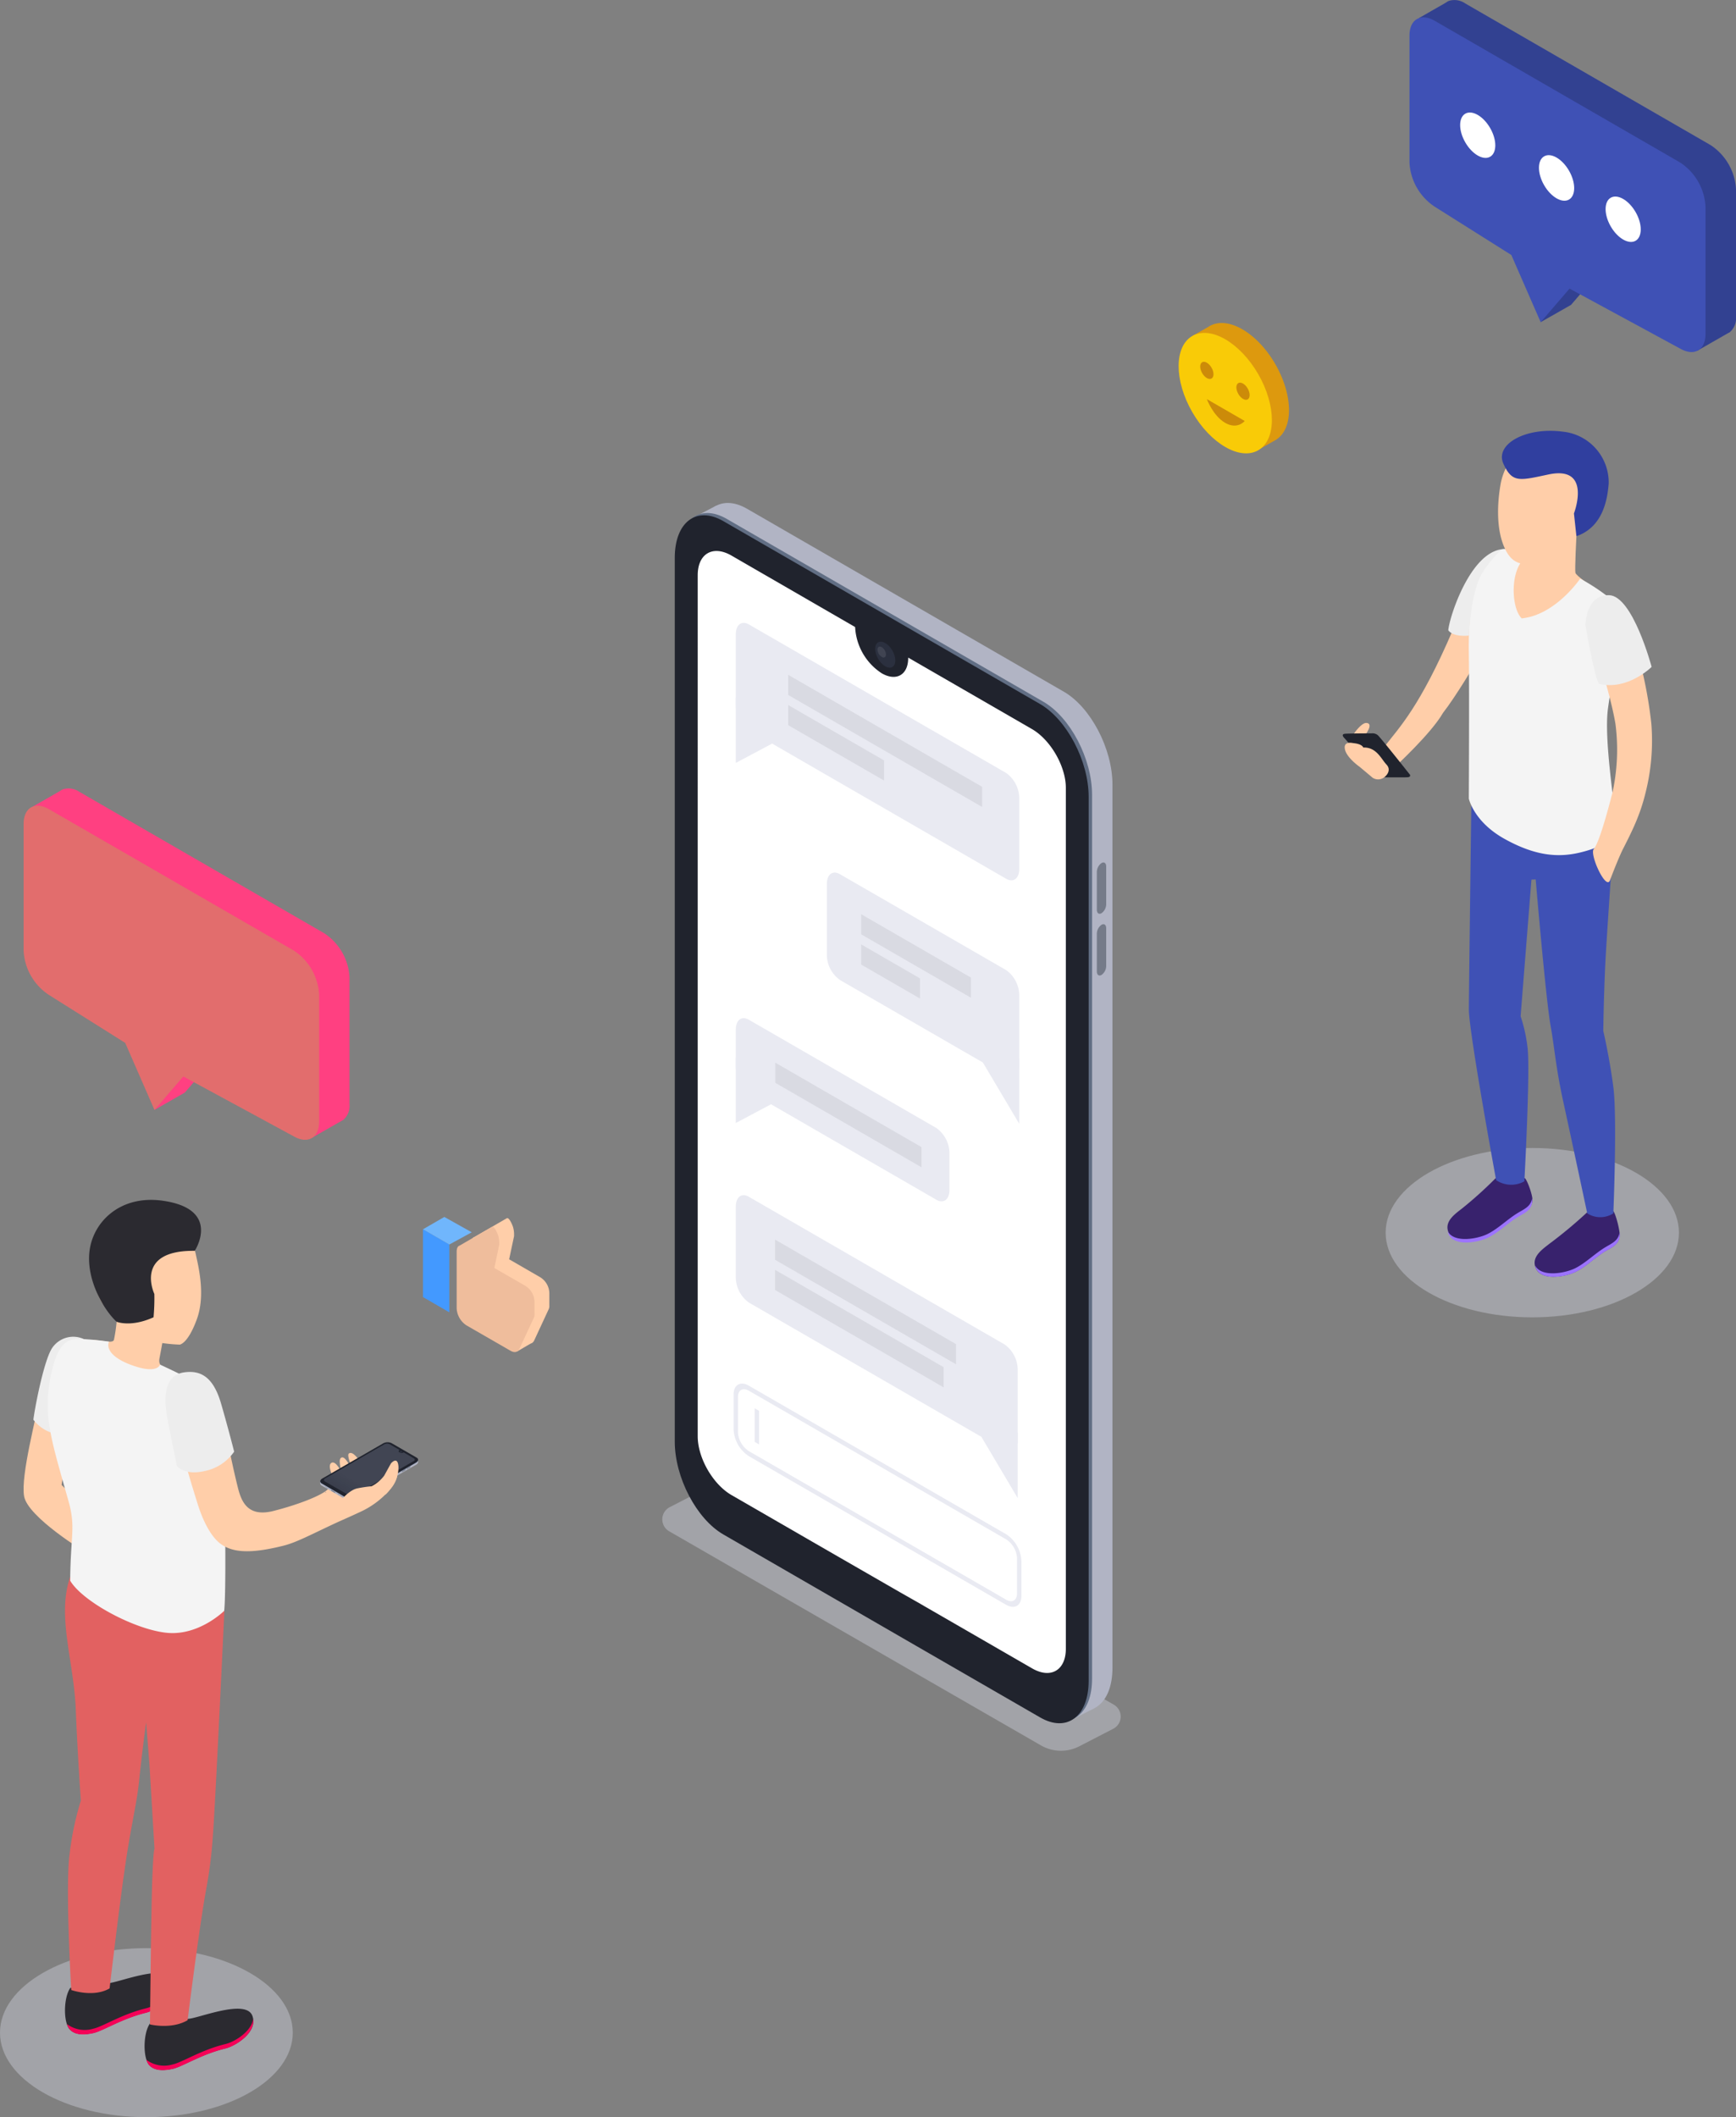 <svg xmlns="http://www.w3.org/2000/svg" xmlns:xlink="http://www.w3.org/1999/xlink" viewBox="0 0 410.07 500"><rect x="0" y="0" width="410.07" height="500" fill="#808080" stroke="none"/><defs><style>.cls-1{fill:#d6d8e5;opacity:0.4;}.cls-2{fill:#b1b4c4;}.cls-3{fill:#616e84;}.cls-4{fill:#20232d;}.cls-5,.cls-7{fill:#fff;}.cls-6{fill:#2b303f;}.cls-7{opacity:0.1;}.cls-8{fill:#757b89;}.cls-9{fill:#e9eaf2;}.cls-10{fill:#d9dae2;}.cls-11{fill:#38226d;}.cls-12{fill:#9c73ff;}.cls-13{fill:#3f51b5;}.cls-14{fill:#ffcea9;}.cls-15{fill:#f4f4f4;}.cls-16{fill:#303f9f;}.cls-17{fill:#ededed;}.cls-18{fill:#2b2a30;}.cls-19{fill:#f50057;}.cls-20{fill:#e26161;}.cls-21{opacity:0.5;fill:url(#Безымянный_градиент_15);}.cls-22{fill:#ff4081;}.cls-23{fill:#e26d6d;}.cls-24{opacity:0.2;}.cls-25{fill:#dd990e;}.cls-26{fill:#f9cb07;}.cls-27{fill:#cc8b09;}.cls-28{fill:#4399ff;}.cls-29{fill:#70b6fc;}.cls-30{fill:#efbd9c;}</style><linearGradient id="Безымянный_градиент_15" x1="-2093.15" y1="3284.72" x2="-2093.15" y2="3269.47" gradientTransform="matrix(0.87, 0.5, -1, 0.58, 5177.07, -498.3)" gradientUnits="userSpaceOnUse"><stop offset="0.21" stop-color="#fff" stop-opacity="0"/><stop offset="1" stop-color="#fff" stop-opacity="0.2"/></linearGradient></defs><title>Chat_SVG</title><g id="Слой_2" data-name="Слой 2"><g id="Слой_1-2" data-name="Слой 1"><path class="cls-1" d="M245.87,412.19l-87.81-50.56a3.25,3.25,0,0,1,.13-5.69l11.05-5.69a3.25,3.25,0,0,1,3.1.07l90.76,52.26a3.24,3.24,0,0,1-.13,5.69l-8,4.13A9.48,9.48,0,0,1,245.87,412.19Z"/><path class="cls-2" d="M251.25,402.67l-74.82-43.2C170.09,355.81,165,346,165,337.55V128.83c0-8.45,5.14-12.33,11.48-8.67l74.82,43.2c6.34,3.66,11.48,13.47,11.48,21.92V394C262.73,402.45,257.59,406.33,251.25,402.67Z"/><polygon class="cls-2" points="252.54 406.44 258.47 403.44 252.78 393.69 252.54 406.44"/><polygon class="cls-2" points="163.79 122.24 169.25 119.38 168.15 127.42 163.79 122.24"/><path class="cls-3" d="M246.48,405.06l-74.82-43.2c-6.34-3.66-11.48-13.48-11.48-21.93V131.22c0-8.45,5.14-12.34,11.48-8.68l74.82,43.2c6.34,3.66,11.48,13.48,11.48,21.93V396.38C258,404.83,252.82,408.72,246.48,405.06Z"/><path class="cls-4" d="M257.16,188.2V396.91c0,8.46-5.13,12.34-11.47,8.68l-29.35-16.94-9.12-5.27-36.36-21c-6.34-3.66-11.47-13.47-11.47-21.93V131.75c0-8.46,5.13-12.33,11.47-8.68l74.83,43.2C252,169.93,257.16,179.74,257.16,188.2Z"/><path class="cls-5" d="M251.77,186.08V389.36c0,5.12-3.59,7.2-8,4.63l-23.39-13.5-2.07-1.19-.69-.41L212.54,376l-14.64-8.43h0l-6.07-3.5-2.44-1.41-16.58-9.57c-4.43-2.56-8-8.79-8-13.92V135.86c0-5.12,3.59-7.2,8-4.64L202,148.09v.08A13.83,13.83,0,0,0,208.27,159c3.46,2,6.26.37,6.26-3.61,0,0,0-.06,0-.09l29.22,16.87C248.18,174.73,251.77,181,251.77,186.08Z"/><ellipse class="cls-6" cx="208.28" cy="153.99" rx="1.94" ry="3.35" transform="matrix(0.87, -0.5, 0.5, 0.87, -49.09, 124.78)"/><path class="cls-7" d="M208.28,155.14a2.21,2.21,0,0,1-1-1.72c0-.64.45-.89,1-.58a2.2,2.2,0,0,1,1,1.73C209.27,155.2,208.83,155.46,208.28,155.14Z"/><path class="cls-8" d="M260.2,215.66h0c-.61.36-1.11,0-1.11-.83v-8.9a2.64,2.64,0,0,1,1.11-2.11h0c.61-.36,1.1,0,1.1.83v8.9A2.63,2.63,0,0,1,260.2,215.66Z"/><path class="cls-8" d="M260.2,230.24h0c-.61.36-1.11,0-1.11-.83v-8.9a2.64,2.64,0,0,1,1.11-2.11h0c.61-.36,1.1,0,1.1.83v8.9A2.63,2.63,0,0,1,260.2,230.24Z"/><path class="cls-9" d="M237.67,207.53,176.9,172.44a7.38,7.38,0,0,1-3.09-5.9V149.8c0-2.27,1.38-3.32,3.09-2.33l60.77,35.08a7.43,7.43,0,0,1,3.09,5.91v16.73C240.76,207.47,239.37,208.51,237.67,207.53Z"/><polygon class="cls-9" points="173.81 164.71 173.81 180.17 182.39 175.61 173.81 164.71"/><polygon class="cls-10" points="232 190.58 186.17 164.12 186.17 159.36 232 185.82 232 190.58"/><polygon class="cls-10" points="208.83 184.34 186.17 171.25 186.17 166.5 208.83 179.58 208.83 184.34"/><path class="cls-9" d="M221.19,283.34,176.9,257.77a7.38,7.38,0,0,1-3.09-5.9v-8.71c0-2.27,1.38-3.32,3.09-2.33l44.29,25.57a7.41,7.41,0,0,1,3.09,5.9V281C224.28,283.28,222.89,284.33,221.19,283.34Z"/><polygon class="cls-9" points="173.81 249.75 173.81 265.21 182.39 260.65 173.81 249.75"/><polygon class="cls-10" points="217.68 275.67 183.13 255.72 183.13 250.96 217.68 270.91 217.68 275.67"/><path class="cls-9" d="M198.4,231.43l39.27,22.67c1.7,1,3.09-.06,3.09-2.33V235a7.4,7.4,0,0,0-3.09-5.9L198.4,206.45c-1.71-1-3.09.07-3.09,2.34v16.74A7.4,7.4,0,0,0,198.4,231.43Z"/><polygon class="cls-9" points="240.76 249.94 240.76 265.4 232.17 250.93 240.76 249.94"/><polygon class="cls-10" points="203.42 220.65 229.36 235.63 229.36 230.87 203.42 215.9 203.42 220.65"/><polygon class="cls-10" points="203.42 227.79 217.32 235.82 217.32 231.06 203.42 223.03 203.42 227.79"/><path class="cls-9" d="M176.9,307.62l60.41,34.88c1.71,1,3.09-.06,3.09-2.34V323.43a7.4,7.4,0,0,0-3.09-5.91L176.9,282.64c-1.71-1-3.09.06-3.09,2.34v16.74A7.4,7.4,0,0,0,176.9,307.62Z"/><polygon class="cls-9" points="240.4 338.34 240.4 353.8 231.82 339.33 240.4 338.34"/><polygon class="cls-10" points="183.08 297.51 225.82 322.19 225.82 317.43 183.08 292.75 183.08 297.51"/><polygon class="cls-10" points="183.08 304.65 222.9 327.64 222.9 322.88 183.08 299.89 183.08 304.65"/><path class="cls-9" d="M237.67,379,176.9,343.9a8,8,0,0,1-3.61-6.25v-8.32c0-2.3,1.62-3.23,3.61-2.08l60.77,35.08a8,8,0,0,1,3.6,6.25v8.32C241.27,379.2,239.65,380.13,237.67,379ZM176.9,328.44c-1.42-.82-2.58-.16-2.58,1.48v8.33a5.7,5.7,0,0,0,2.58,4.46l60.77,35.08c1.42.82,2.57.16,2.57-1.48V368a5.69,5.69,0,0,0-2.57-4.46Z"/><polygon class="cls-9" points="179.3 341.12 178.27 340.53 178.27 332.6 179.3 333.19 179.3 341.12"/><g id="Men_8"><ellipse class="cls-1" cx="361.95" cy="291.11" rx="34.64" ry="20"/><path class="cls-11" d="M381,286c-2.41,2-6,.17-6.14.35a106.6,106.6,0,0,1-8.89,7.4c-1.5,1.18-3.84,2.76-3.42,5,.76,4.06,7.26,2.81,9.71,1.57s4.45-3.3,6.77-4.74c1.66-1,3.29-1.56,3.55-3.65C382.75,290.69,381.45,285.94,381,286Z"/><path class="cls-12" d="M382.56,291.11c-.31,2-1.92,2.55-3.56,3.57-2.36,1.46-4.44,3.58-6.89,4.82-2.26,1.14-7.91,2.28-9.5-.62.86,3.92,7.24,2.69,9.67,1.46s4.45-3.3,6.77-4.74c1.66-1,3.29-1.56,3.55-3.65A4.36,4.36,0,0,0,382.56,291.11Z"/><path class="cls-11" d="M360.12,278.22c-2.41,2-6.63-.18-6.8,0a94.73,94.73,0,0,1-7.95,7.17c-1.5,1.18-3.84,2.76-3.41,5,.75,4.06,7.25,2.81,9.7,1.57s4.46-3.3,6.78-4.74c1.65-1,3.28-1.56,3.54-3.65C362.13,282.33,360.55,278.17,360.12,278.22Z"/><path class="cls-12" d="M361.9,283c-.31,2-1.92,2.55-3.56,3.57-2.36,1.47-4.44,3.58-6.89,4.82-2.26,1.15-7.91,2.29-9.5-.61.86,3.91,7.25,2.68,9.67,1.45s4.45-3.29,6.78-4.74c1.65-1,3.28-1.56,3.54-3.65A4.39,4.39,0,0,0,361.9,283Z"/><path id="_Контур_" data-name="&lt;Контур&gt;" class="cls-13" d="M381.1,197c-.11,3.65-1.25,19.47-1.75,27.84s-.63,18.64-.63,18.64,1.45,6.1,2.38,13.27,0,29.8,0,29.8a5.69,5.69,0,0,1-6.17,0s-3.85-18.11-5.64-26.27-2.09-12.86-3-17.92c-1.12-6.12-3.54-34.68-3.54-34.68l-1,.06L359.19,240a36.25,36.25,0,0,1,1.63,7.32c.7,5.25-.74,31.67-.74,31.67a6.4,6.4,0,0,1-6.67-.28s-6.44-35-6.44-40.31c0-3.52.6-50,.6-50Z"/><path id="_Контур_2" data-name="&lt;Контур&gt;" class="cls-14" d="M372.37,126.63s-.41,7.94-.23,8.65,3.64,3,4.65,3.86-5.49,7.25-8.65,8.7-13.18-2.37-13.35-7.29,1.71-9.05,3.25-9.27S372.37,126.63,372.37,126.63Z"/><path class="cls-14" d="M353.21,133.72s-2.15-3.29-10,15S330.52,171.81,327,176.36c-3.18,4.14-4.75-2.44-4.75-2.44s2.53-3.19.42-3.19c-1.18.07-2.83,2.5-2.83,2.5l2.69,4.3,7,3.55s8.57-7.88,11.34-12.74c3-3.83,7.49-11.43,7.49-11.43Z"/><path class="cls-4" d="M319.87,176.94c-.08-.06-2.17-2.49-2.17-2.49s-1.25-1.09.11-1.17,6.21-.09,6.21-.09a2,2,0,0,1,1.39.39c.61.48,7.64,9.38,7.64,9.38s.31.54-.6.6-6.8,0-6.8,0Z"/><path class="cls-14" d="M319.3,175.44s-2.07-.39-1.59,1.6,3.45,4.05,3.45,4.05l3.1,2.6a2.35,2.35,0,0,0,2.54,0c.8-.5,1.92-1.86.69-3.15s-2.33-4.12-5.47-4c0,0-.17-.75-2-1"/><path id="_Контур_3" data-name="&lt;Контур&gt;" class="cls-15" d="M373.26,136.65s-5.77,8.58-13.81,9.39c-2.53-2.5-2.76-11.39.75-14.23,0,0-3.23-2.61-5.44-2.1a12.06,12.06,0,0,0-5.62,6.54c-1.48,4.53-2.31,9.75-2.18,18.18s0,34.17,0,34.17,1.14,5.45,8.41,9.5S368,202.54,373,201.39c4.07-.95,7.43-2.38,8.83-5.33-.36-5.91-3-21.32-2-28.75s2.55-13,3-19-.8-5.89-3.81-8A46.72,46.72,0,0,0,373.26,136.65Z"/><path id="_Контур_4" data-name="&lt;Контур&gt;" class="cls-14" d="M376.48,200.49c1.2-1.34,3.26-8.77,4.44-13.46A47.23,47.23,0,0,0,381.6,171c-1.06-6.4-4-15.26-4.83-18.93s.27-5.23,1.9-6.71c1.91-1.74,4.76-1.22,6.6,3.88A101,101,0,0,1,390.08,171a50.27,50.27,0,0,1-1.43,16.43c-1.23,5-3,8.62-5.34,13.2-.63,1.24-2.07,4.73-3,7.25S375.39,201.71,376.48,200.49Z"/><path id="_Контур_5" data-name="&lt;Контур&gt;" class="cls-14" d="M354.39,114.79h0c.95-6.17,5.39-10.84,11.75-10.49a12.23,12.23,0,0,1,6.23,22.33,12.46,12.46,0,0,1-1,2.69c-2.25,2.63-9.05,4.26-11,4-2.51-.36-3.86-1.41-5.06-4.15C353.21,124.31,353.87,117.84,354.39,114.79Z"/><path class="cls-16" d="M372.37,126.63h0l-.58-5.38s4.39-11.38-6-9.2c-6.86,1.45-8.58,2.07-10.66-2.53s5.27-8.73,14-7.58A12.07,12.07,0,0,1,380,114.18C379.72,117.57,378.82,124.42,372.37,126.63Z"/><path class="cls-17" d="M390.14,157.5s-5.66,5.64-12.37,4c-1-.65-3.26-13.83-3.26-13.83s0-7.3,5.6-7.11S390.14,157.5,390.14,157.5Z"/><path class="cls-17" d="M347,150.1s-3.67.46-4.89-1.26c.22-3,5.11-18.3,12.7-19.13a25.8,25.8,0,0,0-4.74,5.73C347.36,139.93,347,150.1,347,150.1Z"/></g><g id="Men_2"><ellipse class="cls-1" cx="34.58" cy="480.04" rx="34.58" ry="19.96"/><path id="_Контур_6" data-name="&lt;Контур&gt;" class="cls-14" d="M9.22,330.53c-.39,3.36-4.39,17.85-3.53,22.82s14.55,13.27,14.55,13.27l1.9-8.5-7.59-7.43,2.05-14.08Z"/><path id="_Контур_7" data-name="&lt;Контур&gt;" class="cls-17" d="M19.81,316.24a6,6,0,0,0-7.62,2.31c-2,3.34-4.11,14.78-4.3,16.74,0,0,2.83,3.9,7.07,3.25Z"/><path class="cls-18" d="M35.45,477.85a11.74,11.74,0,0,0,8.86-1.07c2.14.07,13.73-4.89,15.3-.73,1.38,3.65-3.64,7-6.32,7.68-5.85,1.41-10.18,4.33-12.53,4.83-1.75.37-4,.61-5.42-.77C33.67,486.14,33.81,480,35.45,477.85Z"/><path class="cls-19" d="M40.76,487.55c2.35-.5,6.68-3.42,12.53-4.83,2.25-.55,6.12-3,6.51-5.94.52,3.36-4,6.34-6.51,7-5.85,1.41-10.18,4.33-12.53,4.83-1.75.37-4,.61-5.42-.77a3.34,3.34,0,0,1-.76-1.39A7,7,0,0,0,40.76,487.55Z"/><path class="cls-18" d="M16.66,469.41a11.74,11.74,0,0,0,8.86-1.07c2.13.07,13.72-4.89,15.3-.73,1.38,3.65-3.64,7-6.32,7.68-5.85,1.42-10.19,4.33-12.54,4.83-1.75.37-4,.61-5.41-.77C14.87,477.7,15,471.59,16.66,469.41Z"/><path class="cls-19" d="M22,479.11c2.35-.5,6.69-3.42,12.54-4.83,2.24-.55,6.12-3,6.51-5.94.52,3.36-4,6.34-6.51,7-5.85,1.42-10.19,4.33-12.54,4.83-1.75.37-4,.61-5.41-.77a3.47,3.47,0,0,1-.77-1.39A7,7,0,0,0,22,479.11Z"/><path id="_Контур_8" data-name="&lt;Контур&gt;" class="cls-20" d="M16.43,437.93a70,70,0,0,1,2.67-12.69s-.79-10.95-1.19-21.34c-.46-11.78-4.55-22.15-1.32-31.56L53,380.43s-2.2,47-2.69,52.67a105.84,105.84,0,0,1-1.63,13.19c-1.66,9.12-4.36,30.81-4.36,30.81-3.84,2.24-8.89,1-8.89,1s.28-27.44.53-34c.3-8,.54-7.41.54-7.41l-1.2-20-.78-9.94s-1,7.3-1.66,13.82c-.58,5.68-2,10.82-3.48,21.4-1.33,9.18-3.49,27.62-3.49,27.62-3.84,2.23-9.06.38-9.06.38S15.39,445.89,16.43,437.93Z"/><path id="_Контур_9" data-name="&lt;Контур&gt;" class="cls-14" d="M21.74,316.44c2.77.14,4.83.85,5.17,0a36.35,36.35,0,0,0,.64-4.33c-.32-.81-.6-1.67-.6-1.67-3.47-2.14-4.57-5.9-5-10.27-.78-7.48,3.26-14,10.74-14.81,7-.74,12.21,4.21,13.59,11,.74,3.35,2.22,9.68.22,15.19-1.12,3.08-2.56,5.53-4,6a36.65,36.65,0,0,1-4.16-.37h0s-.37,2.07-.63,3.41-.15,2,2.5,3.67-4,5-8.37,4.67-9.26-3-10.61-5.78C19.71,320.05,19.84,316.35,21.74,316.44Z"/><path id="_Контур_10" data-name="&lt;Контур&gt;" class="cls-15" d="M25.74,316.85c-.76,1.92,1.19,4.26,6.39,5.89s5.67-.47,5.67-.47,7.62,3.48,10.1,5.21c3.13,2.18,4.51,8.5,4.93,19.16.49,12.33.53,30.63.12,33.79,0,0-5.83,5.81-13.3,5.2s-20-7.22-23.07-12.32c.08-10.82,1.35-12.58-.4-18.81-4-14.26-6.12-20.1-4.18-29.58,1.61-7.81,3.86-8.78,7-8.71A65.29,65.29,0,0,1,25.74,316.85Z"/><path id="_Контур_11" data-name="&lt;Контур&gt;" class="cls-14" d="M64.56,356.84c-6.12,1.54-7.56-2.32-8.37-5.52-1.94-7.75-3-14.74-4.45-19.14-1.71-5.18-3.5-6-6-7-3-1.18-5.5,1.32-4.52,7.92,1.17,7.8,2.7,13.28,5.61,22.52.77,2.41,2.48,6.69,5,8.76,3.16,2.56,7.92,2.45,15.12.66,3.07-.77,6.44-2.6,12.25-5.31C80.78,359,82,358.5,85,357.1a20.43,20.43,0,0,0,7.68-6c1.57-2.27,1.29-3.72,1-4.23s-.63-.13-1.47.82a16.58,16.58,0,0,1-4.41,4.08s1.94-2,3-3.3a16.72,16.72,0,0,0,2.32-3.78c.55-1.33-.59-3.13-1.46-2.18s-1.28,1.9-2.86,3.8A16.8,16.8,0,0,1,85.91,349a30.65,30.65,0,0,0,2.61-4.21c1-2.05-2.35-1-4.27,1-1.4,1.45-2.59,2.29-2.63,1.89s-2.76,2.53-4.15,4S70.39,355.37,64.56,356.84Z"/><path id="_Контур_12" data-name="&lt;Контур&gt;" class="cls-17" d="M43.45,324.11c4.09-.61,7,1.23,8.79,7.43s3.07,11.29,3.07,11.29a11.12,11.12,0,0,1-6.85,4.55c-4.9,1.18-6.66-1.15-6.66-1.15s-1.36-6.5-2.2-10.92S38.39,324.85,43.45,324.11Z"/><path class="cls-18" d="M46,295.4s6.46-9.83-7.54-11.83c-10.1-1.44-16.59,5.05-17.34,12.09-.72,6.73,3.42,13.71,6.42,16.49,1.46.52,4.6.82,8.73-1.06a50,50,0,0,0,.19-5.51S31.54,295.22,46,295.4Z"/></g><path class="cls-14" d="M78.82,349.11s-1.59-2.89-.58-3.61,2.45,2,2.74,3.05-.11-.32-.11-.32-1.09-3.27-.38-3.9,1.66.77,2.61,2.82.23-.17.23-.17-1.57-3.28-.9-3.74c.9-.6,2.38,1.34,3.26,3.09s-1.18,3.83-1.18,3.83Z"/><g id="Mobile"><path class="cls-2" d="M81.89,354.28,76,350.85c-.51-.29-.44-.79.14-1.13l14.34-8.28a2.19,2.19,0,0,1,2-.08l5.94,3.43c.5.29.44.8-.14,1.13L83.85,354.2A2.16,2.16,0,0,1,81.89,354.28Z"/><polygon class="cls-2" points="75.61 350.36 75.61 349.81 76.25 350.05 75.61 350.36"/><polygon class="cls-2" points="98.67 345.26 98.67 344.74 98.16 345.06 98.67 345.26"/><path class="cls-3" d="M81.89,353.82,76,350.39c-.51-.29-.44-.8.14-1.13L90.43,341a2.16,2.16,0,0,1,2-.08l5.94,3.43c.5.29.44.79-.14,1.13l-14.34,8.28A2.19,2.19,0,0,1,81.89,353.82Z"/><ellipse class="cls-8" cx="76.61" cy="351" rx="0.06" ry="0.11" transform="matrix(0.87, -0.5, 0.5, 0.87, -165.24, 85.34)"/><ellipse class="cls-8" cx="76.9" cy="351.16" rx="0.06" ry="0.11" transform="translate(-165.29 85.5) rotate(-30)"/><ellipse class="cls-8" cx="77.18" cy="351.33" rx="0.06" ry="0.11" transform="translate(-165.33 85.67) rotate(-30)"/><ellipse class="cls-8" cx="77.47" cy="351.49" rx="0.06" ry="0.11" transform="translate(-165.37 85.83) rotate(-30)"/><ellipse class="cls-8" cx="79.92" cy="352.91" rx="0.06" ry="0.11" transform="translate(-165.75 87.25) rotate(-30)"/><ellipse class="cls-8" cx="80.21" cy="353.08" rx="0.06" ry="0.11" transform="translate(-165.8 87.41) rotate(-30)"/><ellipse class="cls-8" cx="80.49" cy="353.24" rx="0.06" ry="0.11" transform="translate(-165.84 87.58) rotate(-30)"/><ellipse class="cls-8" cx="80.78" cy="353.41" rx="0.06" ry="0.11" transform="translate(-165.89 87.74) rotate(-30)"/><path class="cls-8" d="M79.09,352.55l-.79-.45a.23.23,0,0,1-.09-.18h0c0-.06,0-.09.09-.06l.79.45a.21.21,0,0,1,.09.17h0C79.18,352.55,79.14,352.58,79.09,352.55Z"/><path class="cls-8" d="M96.87,346.56l-.73.42s-.08,0-.08-.06h0a.23.23,0,0,1,.08-.16l.73-.42s.09,0,.09.06h0A.19.19,0,0,1,96.87,346.56Z"/><path class="cls-8" d="M95.75,347.21l-.73.42s-.08,0-.08-.06h0a.19.19,0,0,1,.08-.16l.73-.42s.09,0,.09.06h0A.2.2,0,0,1,95.75,347.21Z"/><path class="cls-4" d="M81.89,353.74,76,350.31c-.51-.29-.44-.8.14-1.14l14.34-8.28a2.19,2.19,0,0,1,2-.08l5.94,3.43c.5.29.44.8-.14,1.13l-14.34,8.28A2.17,2.17,0,0,1,81.89,353.74Z"/><path class="cls-6" d="M97.69,344.38,95.38,343h0a1.08,1.08,0,0,1-1,0c-.28-.16-.28-.41,0-.57h0l-2.31-1.34a1.44,1.44,0,0,0-1.28,0l-14,8.06c-.35.21-.35.54,0,.74l5.63,3.25a1.42,1.42,0,0,0,1.27,0l14-8.07C98.05,344.91,98.05,344.58,97.69,344.38Z"/><path class="cls-21" d="M97.69,344.38,95.38,343h0a1.08,1.08,0,0,1-1,0c-.28-.16-.28-.41,0-.57h0l-2.31-1.34a1.44,1.44,0,0,0-1.28,0l-14,8.06c-.35.21-.35.54,0,.74l5.63,3.25a1.42,1.42,0,0,0,1.27,0l14-8.07C98.05,344.91,98.05,344.58,97.69,344.38Z"/><ellipse class="cls-6" cx="94.72" cy="342.84" rx="0.27" ry="0.15"/><path class="cls-7" d="M94.64,342.89s0-.07,0-.09a.15.15,0,0,1,.16,0s0,.06,0,.09A.22.22,0,0,1,94.64,342.89Z"/></g><path class="cls-14" d="M91.12,352.91s3.14-2.83,3-6.58c-.19-2.61-1.77-.73-1.77-.73l-1.59,2.88a8.44,8.44,0,0,1-3,2.52,33.09,33.09,0,0,0-3.32.49c-1.95.38-3.89,2.82-3.89,2.82L83,356.24Z"/><path class="cls-22" d="M76.55,220.38,18.74,187a4.49,4.49,0,0,0-3.85-.6h0a3,3,0,0,0-.69.4l-6.45,3.69,5,5.87v24.1a13.29,13.29,0,0,0,6,10.41l18,11.31,4.89,11.21-5.15,8.73,7.17-4.1,6.81-7.91L72.2,261.88l1.17,7,7.32-4.18.2-.12.07,0h0a4.35,4.35,0,0,0,1.6-3.79v-30A13.29,13.29,0,0,0,76.55,220.38Z"/><path class="cls-23" d="M69.39,224.48,11.58,191.11c-3.32-1.92-6-.37-6,3.46v30a13.29,13.29,0,0,0,6,10.41l18,11.32,6.91,15.83,6.81-7.91,26.08,14.14c3.32,1.91,6,.36,6-3.47v-30A13.29,13.29,0,0,0,69.39,224.48Z"/><path class="cls-13" d="M404.05,34.26,346.12.82a4.49,4.49,0,0,0-3.86-.61h0a2.65,2.65,0,0,0-.69.4l-6.46,3.7,5,5.87V34.34a13.32,13.32,0,0,0,6,10.43l18.05,11.34,4.9,11.23-5.15,8.75L371.1,72l6.82-7.93,21.76,11.8,1.18,7,7.33-4.2.2-.11.07,0h0a4.33,4.33,0,0,0,1.61-3.79v-30A13.32,13.32,0,0,0,404.05,34.26Z"/><path class="cls-24" d="M404.05,34.26,346.12.82a4.49,4.49,0,0,0-3.86-.61h0a2.65,2.65,0,0,0-.69.4l-6.46,3.7,5,5.87V34.34a13.32,13.32,0,0,0,6,10.43l18.05,11.34,4.9,11.23-5.15,8.75L371.1,72l6.82-7.93,21.76,11.8,1.18,7,7.33-4.2.2-.11.07,0h0a4.33,4.33,0,0,0,1.61-3.79v-30A13.32,13.32,0,0,0,404.05,34.26Z"/><path class="cls-13" d="M396.86,38.37,338.94,4.93c-3.32-1.92-6-.36-6,3.48v30a13.32,13.32,0,0,0,6,10.43L357,60.22l6.93,15.87,6.82-7.93,26.12,14.16c3.33,1.92,6,.37,6-3.47v-30A13.31,13.31,0,0,0,396.86,38.37Z"/><ellipse class="cls-5" cx="349.06" cy="31.93" rx="3.39" ry="5.87" transform="translate(30.8 178.81) rotate(-30)"/><ellipse class="cls-5" cx="366.23" cy="41.85" rx="3.39" ry="5.87" transform="matrix(0.87, -0.5, 0.5, 0.87, 28.14, 188.73)"/><ellipse class="cls-5" cx="383.41" cy="51.77" rx="3.39" ry="5.87" transform="translate(25.49 198.65) rotate(-30)"/><path class="cls-25" d="M304.48,96.86c0-7-4.93-15.57-11-19.08-3.24-1.87-6.14-1.92-8.15-.52l-3.66,2.07,1.56.62a10.66,10.66,0,0,0-.77,4.19c0,7,4.93,15.56,11,19.08a11.58,11.58,0,0,0,3,1.25v2.19l4.72-2.66,0,0h0C303.26,102.81,304.48,100.35,304.48,96.86Z"/><ellipse class="cls-26" cx="289.42" cy="92.84" rx="8.99" ry="15.58" transform="translate(-7.64 157.15) rotate(-30)"/><ellipse class="cls-27" cx="285.08" cy="87.46" rx="1.28" ry="2.22" transform="translate(-5.54 154.27) rotate(-30)"/><ellipse class="cls-27" cx="293.62" cy="92.39" rx="1.28" ry="2.22" transform="translate(-6.86 159.19) rotate(-30)"/><path class="cls-27" d="M285.08,94.26s1.44,3.94,4.34,5.61,4.6-.45,4.6-.45Z"/><polygon class="cls-28" points="99.92 306.32 106.14 309.92 106.14 293.89 99.92 290.3 99.92 306.32"/><polygon class="cls-29" points="106.14 293.91 99.92 290.31 104.96 287.4 111.43 291.02 106.14 293.91"/><path class="cls-14" d="M129.76,305.34a4.53,4.53,0,0,0-2.2-3.73l-7.29-4.21,1.16-5.47v-.41a6,6,0,0,0-.24-1.72c-.22-.72-1-2.43-1.5-2.08l-7.63,4.41c-.46.13-.69.66-.69,1.46V307a5.15,5.15,0,0,0,2.31,4l10.41,6c.92.53,1.73.33,2.08-.4l3.47-7.48a2,2,0,0,0,.12-.87Z"/><polygon class="cls-14" points="122.1 319.2 125.77 317.05 122.43 312.52 122.1 319.2"/><path class="cls-30" d="M126.26,307.38a4.56,4.56,0,0,0-2.2-3.73l-7.29-4.2,1.16-5.48v-.4a6.07,6.07,0,0,0-.24-1.73c-.22-.72-1-2.42-1.5-2.08l-7.63,4.41c-.46.13-.69.67-.69,1.47V309a5.13,5.13,0,0,0,2.31,4l10.41,6c.92.54,1.73.34,2.08-.4l3.47-7.48a2,2,0,0,0,.12-.87Z"/></g></g></svg>